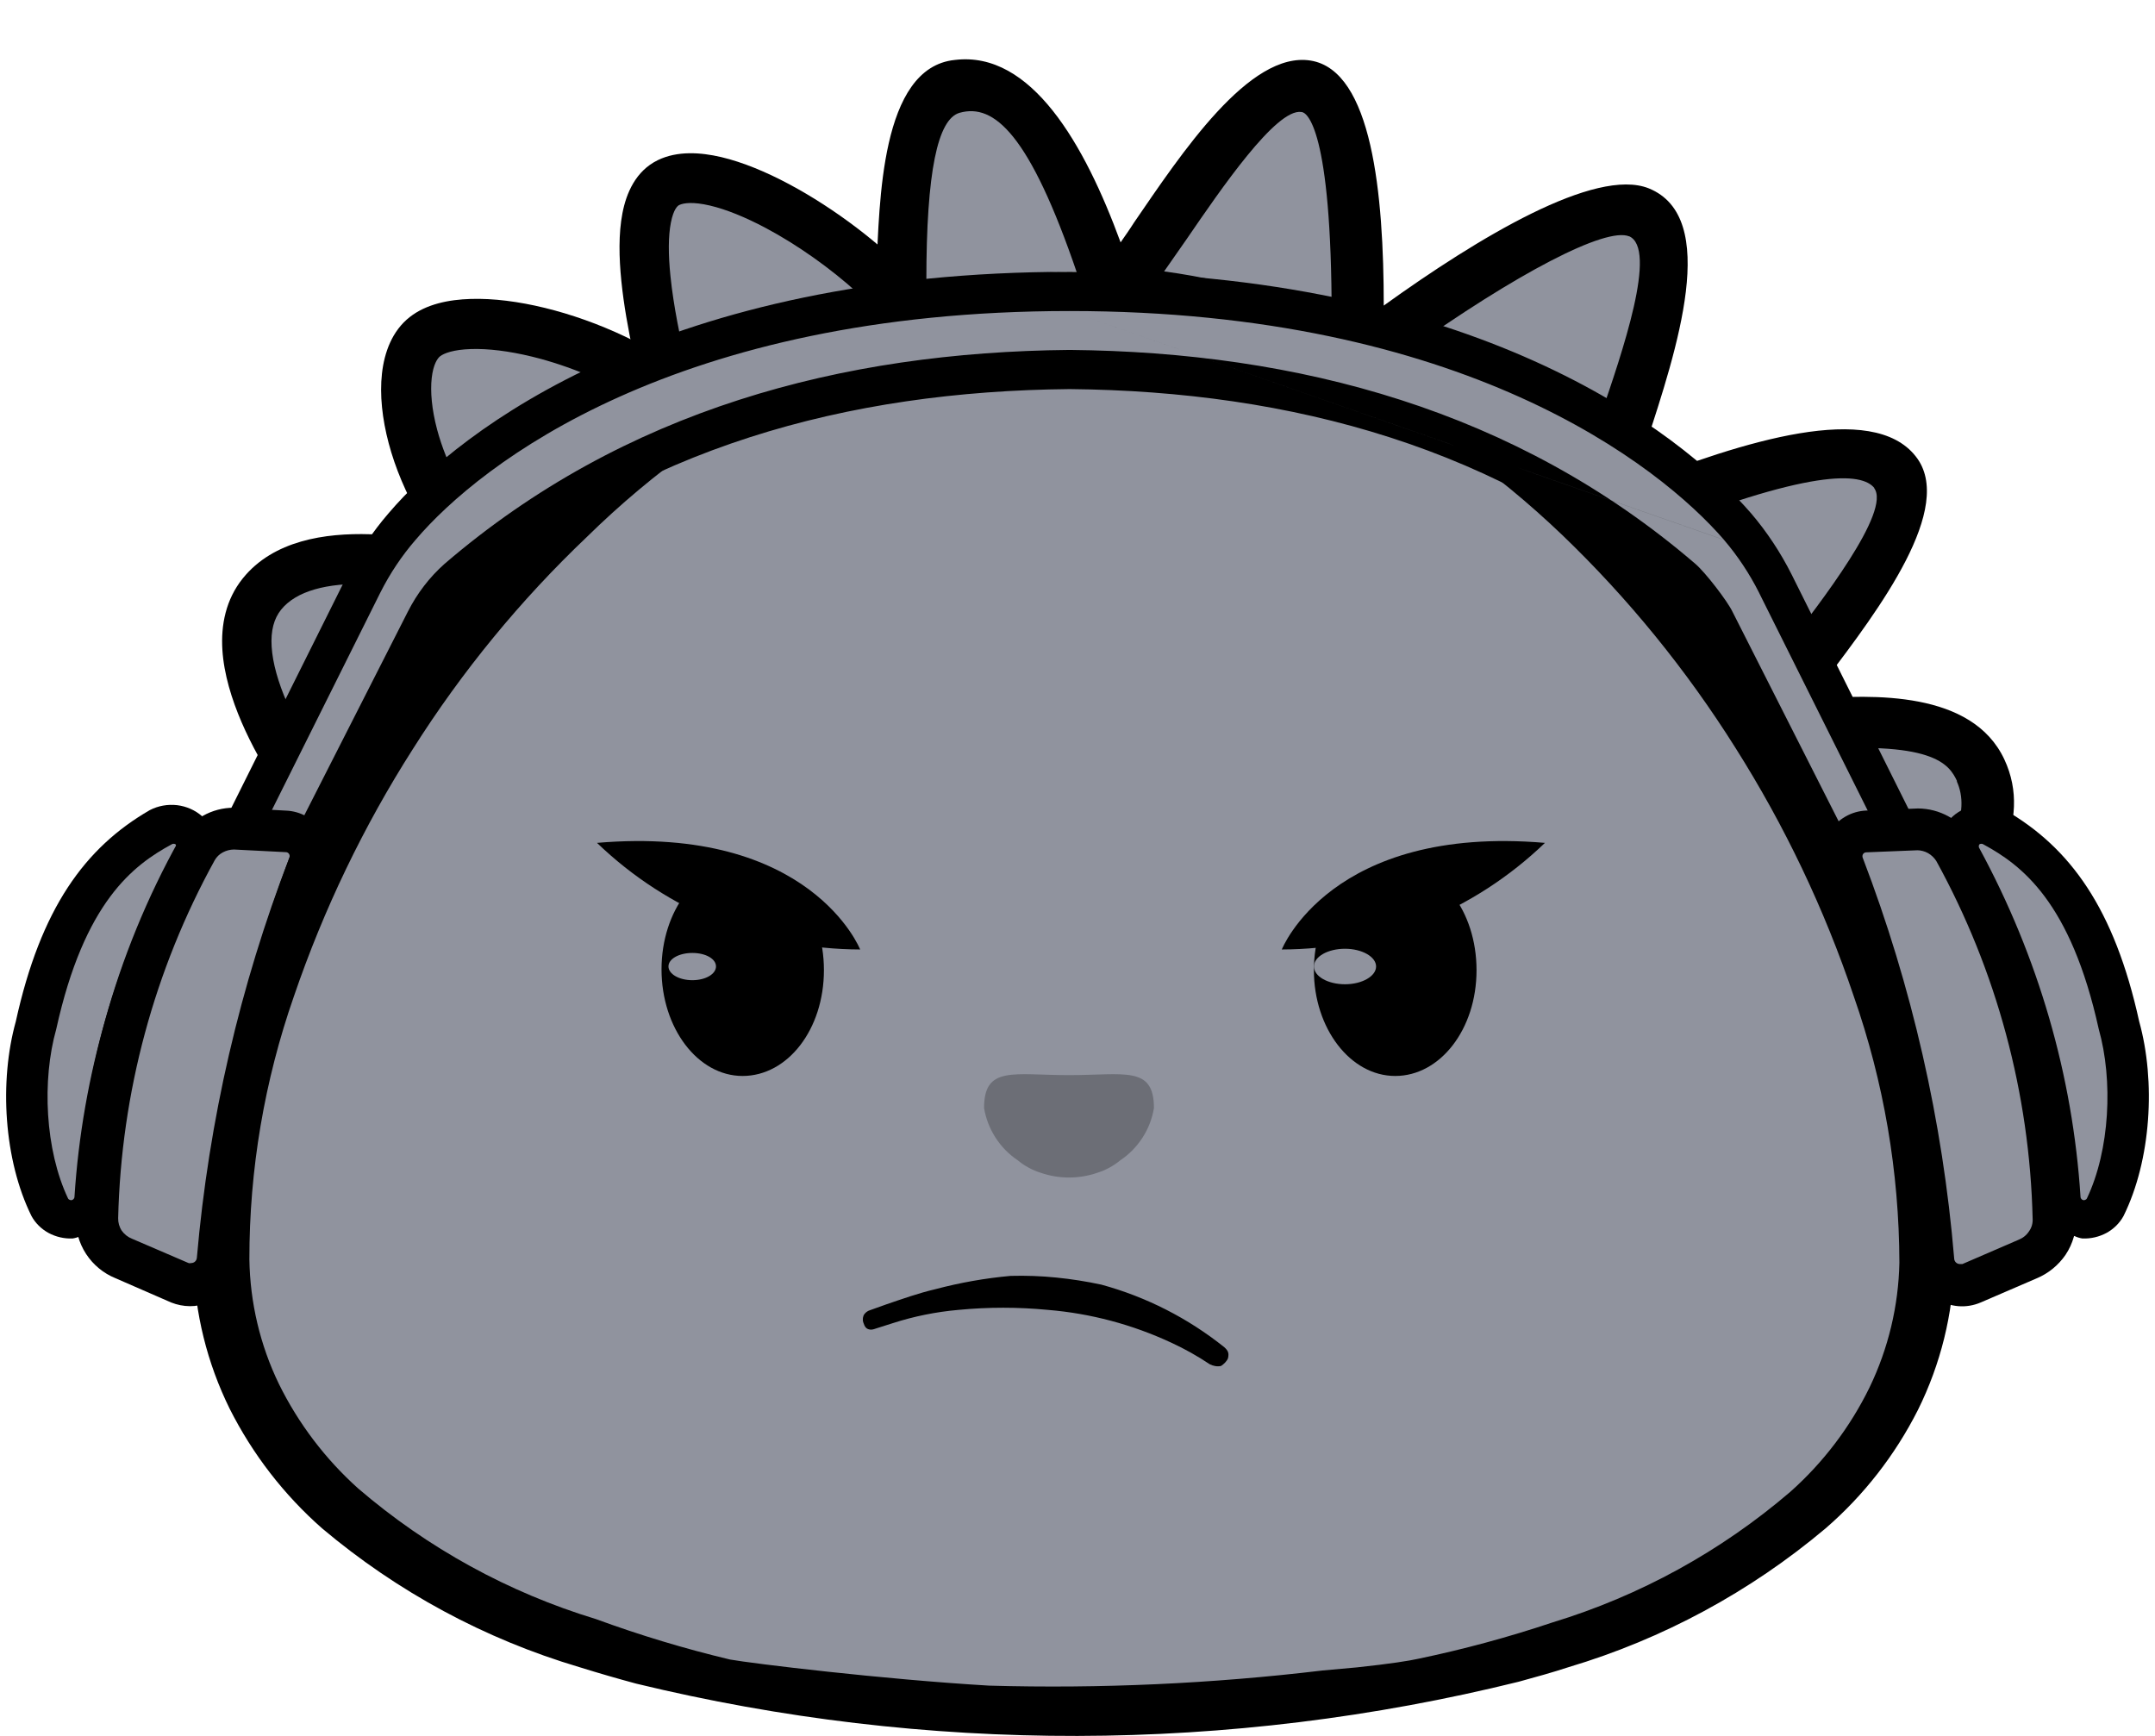 <svg width="36" height="29" viewBox="0 0 36 29" fill="none" xmlns="http://www.w3.org/2000/svg">
<path d="M8.637 9.269C9.814 7.958 11.235 6.894 12.819 6.138C14.403 5.382 16.119 4.948 17.87 4.861C19.621 4.948 21.337 5.382 22.922 6.138C24.506 6.894 25.927 7.958 27.103 9.269C31.235 13.773 39.217 28.471 17.87 28.471C-3.477 28.471 4.506 13.773 8.637 9.269Z" fill="#90939E"/>
<path d="M23.308 17.975C22.555 17.975 21.949 17.177 21.949 16.208C21.949 15.239 22.555 14.432 23.308 14.432C24.06 14.432 24.666 15.217 24.666 16.208C24.666 17.198 24.056 17.975 23.308 17.975Z" fill="black"/>
<path d="M12.405 17.975C11.657 17.975 11.051 17.176 11.051 16.194C11.051 15.212 11.657 14.418 12.405 14.418C13.154 14.418 13.764 15.217 13.764 16.207C13.764 17.198 13.158 17.975 12.405 17.975Z" fill="black"/>
<path d="M22.469 16.443C22.184 16.443 21.95 16.312 21.95 16.146C21.95 15.98 22.184 15.85 22.469 15.85C22.755 15.85 22.988 15.985 22.988 16.146C22.988 16.308 22.755 16.443 22.469 16.443Z" fill="#90939E"/>
<path d="M11.566 16.375C11.343 16.375 11.167 16.271 11.167 16.145C11.167 16.019 11.343 15.92 11.566 15.92C11.79 15.92 11.961 16.019 11.961 16.145C11.961 16.271 11.79 16.375 11.566 16.375Z" fill="#90939E"/>
<path d="M31.827 21.078C31.827 21.078 31.827 26.075 17.869 26.075C3.912 26.075 3.89 21.078 3.89 21.078C3.89 21.078 2.489 28.737 17.869 28.737C33.25 28.737 31.827 21.078 31.827 21.078Z" fill="#90939E"/>
<path d="M24.258 8.294C28.126 10.013 31.184 17.293 31.184 17.293C29.883 2.799 12.579 4.929 13.328 5.427C14.007 5.35 14.663 5.316 15.299 5.319C12.379 6.113 9.007 8.386 6.099 13.47C5.569 14.586 4.356 15.712 4.755 17.06C6.378 12.957 11.35 7.045 17.288 7.045C20.188 7.045 22.905 7.615 24.258 8.294Z" fill="#90939E"/>
<path d="M17.002 19.384C17.115 19.478 17.246 19.549 17.387 19.593C17.692 19.698 18.024 19.698 18.33 19.593C18.47 19.549 18.601 19.478 18.715 19.384C18.863 19.285 18.989 19.156 19.086 19.006C19.183 18.856 19.248 18.688 19.277 18.511C19.277 17.8 18.788 17.961 17.858 17.961C16.928 17.961 16.439 17.8 16.439 18.511C16.469 18.688 16.534 18.856 16.631 19.006C16.727 19.156 16.854 19.285 17.002 19.384Z" fill="black" fill-opacity="0.25"/>
<path d="M25.809 14.081C24.624 15.221 23.05 15.858 21.413 15.862C21.413 15.862 22.235 13.776 25.809 14.081Z" fill="black"/>
<path d="M9.973 14.081C11.158 15.221 12.732 15.858 14.369 15.862C14.369 15.862 13.547 13.776 9.973 14.081Z" fill="black"/>
<path d="M8.337 9.453C6.952 8.172 6.496 6.098 7.161 5.577C7.826 5.056 10.052 5.577 11.439 6.722C10.804 7.213 8.993 8.714 8.337 9.453Z" fill="#90939E"/>
<path d="M7.33 7.393C6.867 6.808 6.639 5.835 7.242 5.377C7.662 5.152 8.591 5.127 9.213 5.835C8.961 5.99 7.709 6.744 7.33 7.393Z" fill="#90939E"/>
<path d="M15.249 4.85C15.148 4.85 15.052 4.896 14.951 4.927C15.098 3.826 15.411 1.631 16.123 1.6C16.835 1.569 17.875 3.47 18.421 4.539H18.067C17.119 4.538 16.174 4.642 15.249 4.85V4.85Z" fill="#90939E"/>
<path d="M11.527 6.589C11.413 6.639 11.323 6.731 11.222 6.811C10.931 5.687 10.376 3.433 11.168 3.049C11.96 2.665 13.922 3.961 14.981 4.711L14.582 4.888C13.511 5.359 12.486 5.929 11.527 6.589V6.589Z" fill="#90939E"/>
<path d="M11.024 5.216C10.88 4.448 10.222 2.853 11.483 3.21C11.421 3.406 11.569 3.904 12.739 4.634C12.431 4.653 11.311 4.877 11.024 5.216Z" fill="#90939E"/>
<path fill-rule="evenodd" clip-rule="evenodd" d="M7.87 5.831C7.575 5.84 7.416 5.902 7.352 5.952C7.31 5.985 7.238 6.083 7.212 6.315C7.187 6.54 7.212 6.837 7.302 7.176C7.455 7.746 7.777 8.383 8.254 8.917C8.926 8.253 10.031 7.322 10.737 6.751C10.167 6.382 9.502 6.108 8.888 5.958C8.502 5.864 8.152 5.822 7.87 5.831ZM9.103 5.144C9.975 5.357 10.945 5.791 11.697 6.404L12.102 6.735L11.679 7.061C11.028 7.563 9.204 9.074 8.56 9.793L8.275 10.112L7.966 9.829C7.209 9.135 6.712 8.225 6.494 7.408C6.385 6.999 6.341 6.595 6.381 6.239C6.42 5.891 6.548 5.529 6.846 5.296C7.123 5.079 7.5 5.005 7.862 4.994C8.238 4.982 8.666 5.037 9.103 5.144Z" fill="black"/>
<path d="M5.506 13.159C5.046 12.463 4.249 10.44 4.819 9.815C5.389 9.191 7.228 9.629 8.159 9.993C7.2 10.989 6.26 12.01 5.506 13.159Z" fill="#90939E"/>
<path fill-rule="evenodd" clip-rule="evenodd" d="M11.86 3.434C11.579 3.368 11.419 3.39 11.347 3.425C11.323 3.436 11.252 3.489 11.207 3.721C11.163 3.945 11.163 4.251 11.2 4.611C11.251 5.112 11.365 5.661 11.479 6.139C11.921 5.88 12.391 5.691 12.85 5.512C12.889 5.496 12.928 5.481 12.966 5.466C13.422 5.288 13.871 5.112 14.314 4.882C13.868 4.479 13.322 4.091 12.794 3.81C12.45 3.627 12.129 3.497 11.86 3.434ZM13.179 3.075C13.943 3.482 14.739 4.086 15.295 4.687L15.636 5.056L15.212 5.323C14.552 5.739 13.88 6.001 13.277 6.236C13.234 6.253 13.191 6.27 13.149 6.286C12.499 6.541 11.944 6.772 11.476 7.14L10.982 7.527L10.824 6.916C10.679 6.357 10.46 5.483 10.38 4.696C10.34 4.304 10.332 3.904 10.398 3.562C10.462 3.229 10.618 2.856 10.99 2.675C11.314 2.518 11.7 2.543 12.047 2.624C12.407 2.709 12.797 2.871 13.179 3.075Z" fill="black"/>
<path d="M5.256 13.419C4.674 12.667 3.603 10.422 4.21 9.643C4.816 8.865 6.961 9.177 8.058 9.498C7.033 10.744 6.033 12.018 5.256 13.419Z" fill="#90939E"/>
<path d="M5.269 13.404C4.748 12.609 3.609 10.477 4.521 9.558C5.374 8.698 7.3 9.311 8.368 9.718C7.25 10.879 6.153 12.07 5.269 13.404Z" fill="#90939E"/>
<path fill-rule="evenodd" clip-rule="evenodd" d="M5.459 12.911C6.061 11.866 6.771 10.885 7.501 9.938C7.076 9.846 6.605 9.769 6.158 9.756C5.453 9.735 4.947 9.875 4.696 10.185C4.577 10.334 4.521 10.534 4.538 10.805C4.555 11.08 4.647 11.398 4.792 11.734C4.975 12.158 5.226 12.574 5.459 12.911ZM3.715 10.857C3.689 10.445 3.77 10.017 4.057 9.661C4.568 9.028 5.432 8.902 6.182 8.925C6.959 8.948 7.767 9.135 8.326 9.284L8.933 9.447L8.544 9.944C7.55 11.212 6.6 12.485 5.875 13.867L5.585 14.42L5.192 13.936C4.879 13.551 4.367 12.833 4.036 12.066C3.871 11.682 3.741 11.265 3.715 10.857Z" fill="black"/>
<path d="M21.843 1.671C22.496 1.789 22.431 4.499 22.422 5.599C21.755 5.28 21.056 5.033 20.337 4.861C19.929 4.769 19.516 4.7 19.1 4.656C19.822 3.744 21.172 1.549 21.843 1.671Z" fill="#90939E"/>
<path d="M27.147 3.883C28.052 4.245 26.758 7.143 26.511 8.304C25.953 7.786 25.361 7.308 24.737 6.872C24.409 6.637 24.062 6.436 23.721 6.222L23.158 5.921C23.933 5.345 26.394 3.586 27.147 3.883Z" fill="#90939E"/>
<path d="M33.144 17.029C33.317 17.605 32.754 18.338 32.278 18.805C32.143 17.981 31.942 17.17 31.677 16.378L31.625 16.234C32.14 16.278 32.962 16.435 33.144 17.029Z" fill="#90939E"/>
<path d="M14.997 4C15.465 2.948 15.218 1.41 16.42 1.733C16.338 1.992 16.145 2.926 16.271 4.135C15.707 4.038 15.537 3.983 14.997 4Z" fill="#90939E"/>
<path d="M21.999 1.774C22.116 1.794 21.757 2.005 20.733 4.034C20.331 3.941 20.052 3.88 19.684 3.88C20.443 2.968 21.294 1.651 21.999 1.774Z" fill="#90939E"/>
<path d="M27.475 3.746C27.92 4.047 27.31 3.79 25.638 5.387C25.164 5.108 24.892 4.974 24.57 4.852C25.081 4.201 26.979 3.41 27.475 3.746Z" fill="#90939E"/>
<path d="M31.586 8.09C32.131 8.736 30.154 10.909 29.578 11.721C28.842 10.704 28.013 9.759 27.104 8.897C28.09 8.531 30.98 7.361 31.586 8.09Z" fill="#90939E"/>
<path d="M33.14 13.174C33.629 14.09 32.275 15.124 31.622 15.556C31.125 14.448 30.524 13.39 29.826 12.397C30.886 12.279 32.682 12.314 33.14 13.174Z" fill="#90939E"/>
<path d="M31.698 8.043C32.243 8.689 30.873 8.173 30.137 8.73C29.4 7.713 29.865 8.555 28.955 7.693C29.942 7.326 31.092 7.314 31.698 8.043Z" fill="#90939E"/>
<path d="M5.381 25.533C6.641 26.595 8.103 27.384 9.678 27.851C10.011 27.955 10.318 28.043 10.625 28.126C15.472 29.302 20.528 29.292 25.37 28.095C25.655 28.017 25.941 27.938 26.205 27.851C27.777 27.382 29.238 26.593 30.497 25.533C31.135 24.981 31.659 24.308 32.041 23.552C32.419 22.789 32.626 21.952 32.647 21.099C32.658 20.562 32.635 20.024 32.578 19.489C33.01 19.079 34.135 17.931 33.806 16.836C33.694 16.526 33.5 16.252 33.245 16.044C32.991 15.835 32.685 15.7 32.361 15.653C33.283 14.85 33.972 13.729 33.483 12.686C32.946 11.539 31.288 11.599 30.263 11.678L30.514 11.333C31.379 10.194 32.677 8.47 32.002 7.623C31.275 6.698 29.129 7.366 27.278 8.099C27.334 7.907 27.407 7.663 27.49 7.436C28.017 5.83 28.74 3.63 27.542 3.146C26.65 2.792 24.699 3.966 23.116 5.105C23.116 3.242 22.921 1.178 21.895 1.012C20.87 0.846 19.732 2.57 18.945 3.717C18.867 3.84 18.789 3.949 18.72 4.049C18.119 2.408 17.227 0.848 15.954 1.001C14.699 1.124 14.696 3.422 14.64 4.494L14.61 4.708C14.595 4.784 14.562 4.855 14.511 4.913C14.461 4.971 14.397 5.015 14.324 5.04C13.952 5.166 13.571 5.319 13.165 5.502C12.857 5.638 12.559 5.799 12.273 5.939L11.871 6.17C11.594 6.34 11.309 6.515 11.04 6.707C10.374 7.17 9.744 7.684 9.154 8.243C7.988 9.355 6.96 10.607 6.095 11.97C5.232 13.326 4.532 14.781 4.01 16.303C3.48 17.839 3.217 19.456 3.231 21.082C3.253 21.934 3.46 22.771 3.837 23.535C4.22 24.295 4.744 24.973 5.381 25.533ZM32.976 17.08C33.071 17.403 32.863 17.887 32.413 18.389C32.288 17.724 32.119 17.068 31.907 16.425C32.335 16.517 32.85 16.679 32.976 17.08ZM32.687 13.049C32.916 13.546 32.699 14.309 31.466 15.26C31.084 14.321 30.633 13.412 30.116 12.541C32.301 12.354 32.561 12.765 32.695 13.053L32.687 13.049ZM31.306 8.151C31.604 8.535 30.401 10.08 29.826 10.826C29.662 11.04 29.51 11.237 29.393 11.402C28.801 10.538 28.142 9.721 27.425 8.959C30.259 7.815 31.107 7.889 31.314 8.156L31.306 8.151ZM27.209 3.944C27.702 4.145 27.096 5.899 26.737 6.947C26.607 7.318 26.486 7.671 26.404 7.964C25.905 7.518 25.381 7.102 24.833 6.72C24.556 6.524 24.262 6.345 23.968 6.174L23.695 6.009L23.475 5.891C25.335 4.564 26.828 3.787 27.217 3.949L27.209 3.944ZM19.828 3.988C20.39 3.168 21.32 1.806 21.74 1.871C21.826 1.871 22.246 2.125 22.246 5.306C21.648 5.05 21.028 4.849 20.394 4.704C20.08 4.634 19.764 4.577 19.447 4.534L19.828 3.988ZM16.032 1.884C16.605 1.724 17.2 2.235 17.997 4.577C17.169 4.577 16.246 4.639 15.475 4.699C15.475 2.865 15.664 1.987 16.032 1.884ZM4.91 16.644C5.406 15.193 6.072 13.806 6.896 12.515C7.717 11.216 8.695 10.024 9.807 8.967C10.359 8.425 10.952 7.928 11.581 7.479C11.836 7.292 12.109 7.121 12.377 6.956L12.693 6.768C12.97 6.615 13.255 6.454 13.558 6.332C14.922 5.646 16.426 5.289 17.95 5.289C19.474 5.289 20.977 5.646 22.341 6.332C22.631 6.458 22.917 6.62 23.206 6.768L23.488 6.934C23.769 7.104 24.059 7.283 24.327 7.479C24.952 7.92 25.543 8.407 26.097 8.937C27.202 9.998 28.174 11.193 28.991 12.493C29.813 13.792 30.477 15.185 30.968 16.644C31.469 18.074 31.726 19.579 31.73 21.095C31.715 21.817 31.545 22.527 31.232 23.177C30.908 23.84 30.458 24.433 29.908 24.922C28.747 25.917 27.395 26.66 25.936 27.104C25.202 27.35 24.453 27.553 23.695 27.711C23.535 27.746 23.241 27.794 22.67 27.855L22.095 27.907C20.246 28.128 18.383 28.213 16.522 28.16C14.748 28.056 12.563 27.79 12.195 27.724C11.436 27.543 10.688 27.317 9.954 27.048C8.495 26.605 7.143 25.862 5.983 24.866C5.435 24.374 4.985 23.782 4.659 23.12C4.345 22.471 4.177 21.76 4.166 21.038C4.165 19.541 4.417 18.055 4.91 16.644Z" fill="black"/>
<path d="M7.547 9.673C10.473 7.159 14.111 6.208 17.87 6.174C21.629 6.209 25.266 7.16 28.194 9.673C28.415 9.868 28.6 10.107 28.737 10.376L28.737 10.376L30.928 14.701H31.14L31.145 14.701C31.241 14.697 31.337 14.715 31.426 14.755L31.431 14.757C31.517 14.792 31.593 14.848 31.653 14.922L31.714 14.998H32.275L29.659 9.75L29.658 9.75C29.485 9.406 29.273 9.087 29.028 8.798L29.027 8.797C27.877 7.469 24.525 4.869 17.87 4.869C11.217 4.869 7.864 7.45 6.717 8.798C6.468 9.085 6.255 9.405 6.082 9.75L6.081 9.75L3.465 14.998H4.02L4.081 14.925C4.145 14.849 4.223 14.789 4.311 14.75C4.399 14.71 4.494 14.694 4.59 14.701L4.597 14.701H4.808L7.007 10.376C7.144 10.107 7.327 9.868 7.547 9.673Z" fill="#90939E"/>
<path fill-rule="evenodd" clip-rule="evenodd" d="M17.869 5.196C11.295 5.196 8.027 7.744 6.944 9.017L6.942 9.019C6.711 9.286 6.513 9.583 6.352 9.903L4.045 14.529C4.091 14.498 4.14 14.47 4.19 14.447L4.192 14.447C4.333 14.384 4.549 14.373 4.701 14.373L6.813 10.219C6.968 9.913 7.176 9.642 7.426 9.42C10.423 6.846 14.063 5.881 17.867 5.846L17.872 5.846C21.675 5.882 25.325 6.846 28.322 9.42C28.487 9.561 28.859 10.043 28.943 10.222L31.047 14.376C31.196 14.376 31.401 14.389 31.539 14.45L31.541 14.45C31.595 14.472 31.647 14.5 31.695 14.533L29.387 9.905L29.387 9.904C29.226 9.584 29.029 9.287 28.8 9.019M17.869 5.196C24.444 5.196 27.713 7.762 28.8 9.018ZM6.49 8.576C7.701 7.153 11.14 4.541 17.869 4.541C24.604 4.541 28.04 7.174 29.252 8.575L29.254 8.577C29.517 8.886 29.743 9.227 29.928 9.594L29.928 9.595L29.929 9.596L32.785 15.325H31.572L31.419 15.135C31.393 15.102 31.359 15.077 31.321 15.062L31.312 15.058L31.308 15.056C31.26 15.035 31.208 15.025 31.157 15.027L31.146 15.028L30.681 15.03L28.403 10.534C28.285 10.302 28.126 10.097 27.935 9.928C25.079 7.477 21.582 6.536 17.869 6.5C14.157 6.535 10.673 7.473 7.817 9.924C7.628 10.093 7.394 10.299 7.277 10.53L5.066 15.027L4.585 15.028L4.568 15.027C4.52 15.023 4.473 15.031 4.429 15.051C4.383 15.071 4.343 15.102 4.31 15.141L4.157 15.325H2.953L5.809 9.596L5.81 9.595C5.995 9.226 6.224 8.884 6.49 8.576Z" fill="black"/>
<path d="M0.649 17.318C0.352 18.216 0.401 19.182 0.786 20.051C0.821 20.127 0.883 20.189 0.961 20.227C1.04 20.265 1.131 20.276 1.217 20.259C1.3 20.242 1.375 20.202 1.432 20.143C1.488 20.085 1.523 20.011 1.532 19.933C1.733 17.993 2.36 16.112 3.375 14.405C3.417 14.338 3.436 14.26 3.427 14.183C3.417 14.106 3.381 14.033 3.324 13.976C3.265 13.915 3.186 13.875 3.099 13.862C3.012 13.849 2.923 13.864 2.847 13.906C2.075 14.287 1.156 15.188 0.649 17.318Z" fill="#90939E"/>
<path d="M1.214 20.69C1.073 20.696 0.932 20.663 0.81 20.597C0.688 20.53 0.59 20.432 0.526 20.315C0.063 19.379 -0.014 18.063 0.264 17.065C0.679 15.177 1.417 14.161 2.502 13.534C2.641 13.462 2.8 13.433 2.958 13.451C3.115 13.47 3.262 13.535 3.377 13.637C3.491 13.739 3.568 13.872 3.594 14.018C3.621 14.163 3.597 14.313 3.525 14.444C2.582 16.181 2.033 18.079 1.909 20.02C1.901 20.168 1.841 20.31 1.738 20.424C1.636 20.538 1.496 20.618 1.341 20.651C1.301 20.67 1.258 20.683 1.214 20.69ZM0.94 17.191C0.698 18.047 0.753 19.213 1.137 20.022C1.151 20.049 1.194 20.054 1.199 20.049C1.211 20.046 1.222 20.04 1.23 20.03C1.239 20.021 1.243 20.009 1.244 19.997C1.374 17.969 1.949 15.987 2.934 14.171C2.94 14.162 2.944 14.15 2.944 14.138C2.944 14.127 2.94 14.115 2.933 14.105C2.924 14.099 2.912 14.096 2.9 14.096C2.888 14.096 2.877 14.099 2.867 14.106C2.231 14.451 1.409 15.062 0.94 17.191Z" fill="black"/>
<path d="M4.914 14.118C4.039 16.396 3.489 18.787 3.281 21.221C3.281 21.238 3.276 21.255 3.267 21.27C3.259 21.284 3.246 21.297 3.232 21.306C3.217 21.314 3.2 21.319 3.183 21.32C3.166 21.32 3.149 21.317 3.134 21.309L2.131 20.877C2.057 20.849 1.993 20.799 1.947 20.733C1.904 20.668 1.881 20.59 1.883 20.511C1.936 18.283 2.525 16.102 3.598 14.155C3.631 14.096 3.681 14.047 3.741 14.016C3.804 13.983 3.873 13.966 3.943 13.965L4.863 14.002C4.876 14.002 4.889 14.006 4.9 14.014C4.912 14.021 4.92 14.031 4.926 14.043C4.931 14.056 4.933 14.069 4.931 14.082C4.928 14.096 4.923 14.108 4.914 14.118Z" fill="#90939E"/>
<path d="M4.773 14.236C4.784 14.236 4.795 14.238 4.804 14.243C4.814 14.249 4.822 14.256 4.828 14.265C4.834 14.274 4.838 14.285 4.839 14.296C4.84 14.307 4.838 14.318 4.834 14.328C4.008 16.47 3.488 18.719 3.289 21.009C3.288 21.022 3.285 21.034 3.28 21.046C3.275 21.057 3.267 21.067 3.258 21.076C3.249 21.084 3.238 21.091 3.226 21.095C3.214 21.099 3.202 21.101 3.189 21.101C3.177 21.105 3.163 21.105 3.151 21.101L2.207 20.695C2.138 20.668 2.077 20.621 2.034 20.56C1.993 20.498 1.972 20.424 1.974 20.35C2.024 18.255 2.577 16.203 3.587 14.371C3.619 14.315 3.665 14.27 3.722 14.24C3.779 14.209 3.843 14.193 3.908 14.192L4.773 14.236ZM3.908 13.494C3.726 13.493 3.547 13.54 3.388 13.63C3.223 13.722 3.086 13.86 2.995 14.027C1.919 15.954 1.325 18.117 1.264 20.328C1.258 20.547 1.318 20.764 1.437 20.947C1.556 21.13 1.729 21.273 1.93 21.354L2.861 21.76C2.96 21.799 3.065 21.82 3.172 21.821C3.376 21.822 3.572 21.744 3.72 21.602C3.867 21.46 3.955 21.267 3.964 21.061C4.152 18.848 4.652 16.674 5.448 14.603C5.496 14.488 5.515 14.364 5.505 14.24C5.494 14.117 5.454 13.997 5.388 13.893C5.321 13.789 5.23 13.702 5.123 13.641C5.016 13.58 4.896 13.546 4.773 13.542L3.908 13.494Z" fill="black"/>
<path d="M31.129 14.121L32.023 14.093C32.09 14.094 32.156 14.111 32.215 14.144C32.274 14.175 32.324 14.222 32.357 14.281C33.384 16.185 33.938 18.312 33.971 20.48C33.969 20.557 33.947 20.632 33.906 20.697C33.861 20.76 33.798 20.808 33.726 20.835L32.748 21.251C32.733 21.257 32.716 21.26 32.7 21.258C32.683 21.257 32.667 21.252 32.653 21.242C32.639 21.233 32.628 21.221 32.619 21.207C32.611 21.192 32.606 21.176 32.606 21.159C32.417 18.782 31.894 16.444 31.052 14.215C31.047 14.203 31.045 14.191 31.047 14.178C31.048 14.165 31.053 14.153 31.061 14.143C31.069 14.134 31.08 14.126 31.092 14.122C31.104 14.118 31.117 14.118 31.129 14.121V14.121Z" fill="#90939E"/>
<path d="M32.026 14.204C32.09 14.205 32.152 14.221 32.208 14.252C32.264 14.284 32.311 14.329 32.346 14.383C33.354 16.215 33.907 18.267 33.956 20.362C33.96 20.436 33.939 20.511 33.895 20.571C33.853 20.635 33.793 20.683 33.722 20.711L32.783 21.117H32.74C32.715 21.117 32.691 21.107 32.673 21.089C32.655 21.071 32.645 21.046 32.645 21.021C32.453 18.729 31.939 16.476 31.118 14.331C31.113 14.321 31.112 14.31 31.113 14.299C31.113 14.288 31.117 14.277 31.123 14.268C31.129 14.259 31.137 14.252 31.147 14.246C31.157 14.241 31.167 14.239 31.178 14.239L32.044 14.204H32.026ZM32.044 13.506L31.178 13.541C31.055 13.546 30.935 13.58 30.828 13.642C30.721 13.703 30.631 13.79 30.564 13.894C30.497 13.999 30.457 14.118 30.446 14.242C30.436 14.366 30.455 14.491 30.503 14.606C31.297 16.676 31.797 18.849 31.987 21.06C31.993 21.189 32.03 21.315 32.094 21.426C32.159 21.538 32.249 21.632 32.358 21.701C32.466 21.77 32.589 21.811 32.717 21.821C32.845 21.831 32.973 21.809 33.091 21.758L34.021 21.357C34.216 21.276 34.385 21.139 34.505 20.964C34.63 20.778 34.692 20.556 34.683 20.331C34.621 18.119 34.027 15.955 32.952 14.025C32.856 13.864 32.718 13.731 32.554 13.641C32.397 13.553 32.219 13.507 32.039 13.506H32.044Z" fill="black"/>
<path d="M35.378 17.345C35.667 18.246 35.61 19.212 35.217 20.077C35.182 20.153 35.119 20.215 35.04 20.252C34.961 20.289 34.871 20.299 34.784 20.281C34.702 20.264 34.627 20.223 34.571 20.164C34.515 20.105 34.481 20.031 34.472 19.953C34.289 18.011 33.678 16.124 32.679 14.409C32.636 14.342 32.619 14.264 32.629 14.186C32.638 14.109 32.675 14.037 32.733 13.98C32.792 13.92 32.872 13.88 32.959 13.868C33.046 13.856 33.135 13.872 33.211 13.914C33.978 14.303 34.889 15.211 35.378 17.345Z" fill="#90939E"/>
<path d="M34.786 20.69C34.927 20.696 35.068 20.663 35.19 20.597C35.312 20.53 35.41 20.432 35.474 20.315C35.937 19.379 36.014 18.063 35.736 17.065C35.321 15.177 34.583 14.161 33.498 13.534C33.359 13.462 33.2 13.433 33.042 13.451C32.885 13.47 32.738 13.535 32.623 13.637C32.509 13.739 32.432 13.872 32.406 14.018C32.379 14.163 32.404 14.313 32.475 14.444C33.418 16.181 33.968 18.079 34.091 20.02C34.099 20.168 34.159 20.31 34.262 20.424C34.364 20.538 34.504 20.618 34.659 20.651C34.699 20.67 34.742 20.683 34.786 20.69ZM35.06 17.191C35.302 18.047 35.247 19.213 34.862 20.022C34.849 20.049 34.806 20.054 34.801 20.049C34.789 20.046 34.778 20.04 34.77 20.03C34.761 20.021 34.757 20.009 34.756 19.997C34.626 17.969 34.051 15.987 33.066 14.171C33.059 14.162 33.056 14.15 33.056 14.138C33.056 14.127 33.06 14.115 33.067 14.105C33.076 14.099 33.088 14.096 33.1 14.096C33.112 14.096 33.123 14.099 33.133 14.106C33.769 14.451 34.591 15.062 35.06 17.191Z" fill="black"/>
<path d="M14.537 21.887C14.498 21.898 14.464 21.922 14.44 21.954C14.415 21.987 14.405 22.042 14.422 22.094C14.446 22.166 14.47 22.208 14.546 22.213C14.577 22.215 14.621 22.198 14.645 22.19L14.913 22.105C15.269 21.99 15.637 21.916 16.01 21.883C16.508 21.835 17.009 21.835 17.507 21.883C18.22 21.942 18.917 22.128 19.567 22.431C19.79 22.534 20.005 22.654 20.209 22.791C20.267 22.82 20.334 22.834 20.397 22.82C20.441 22.793 20.498 22.739 20.515 22.688C20.532 22.606 20.519 22.567 20.453 22.507C19.846 22.021 19.147 21.665 18.398 21.461C18.151 21.408 17.9 21.368 17.648 21.343C17.394 21.317 17.138 21.308 16.883 21.315C16.459 21.353 16.038 21.428 15.626 21.537C15.344 21.603 15.063 21.703 14.8 21.793L14.537 21.887Z" fill="black"/>
</svg>
